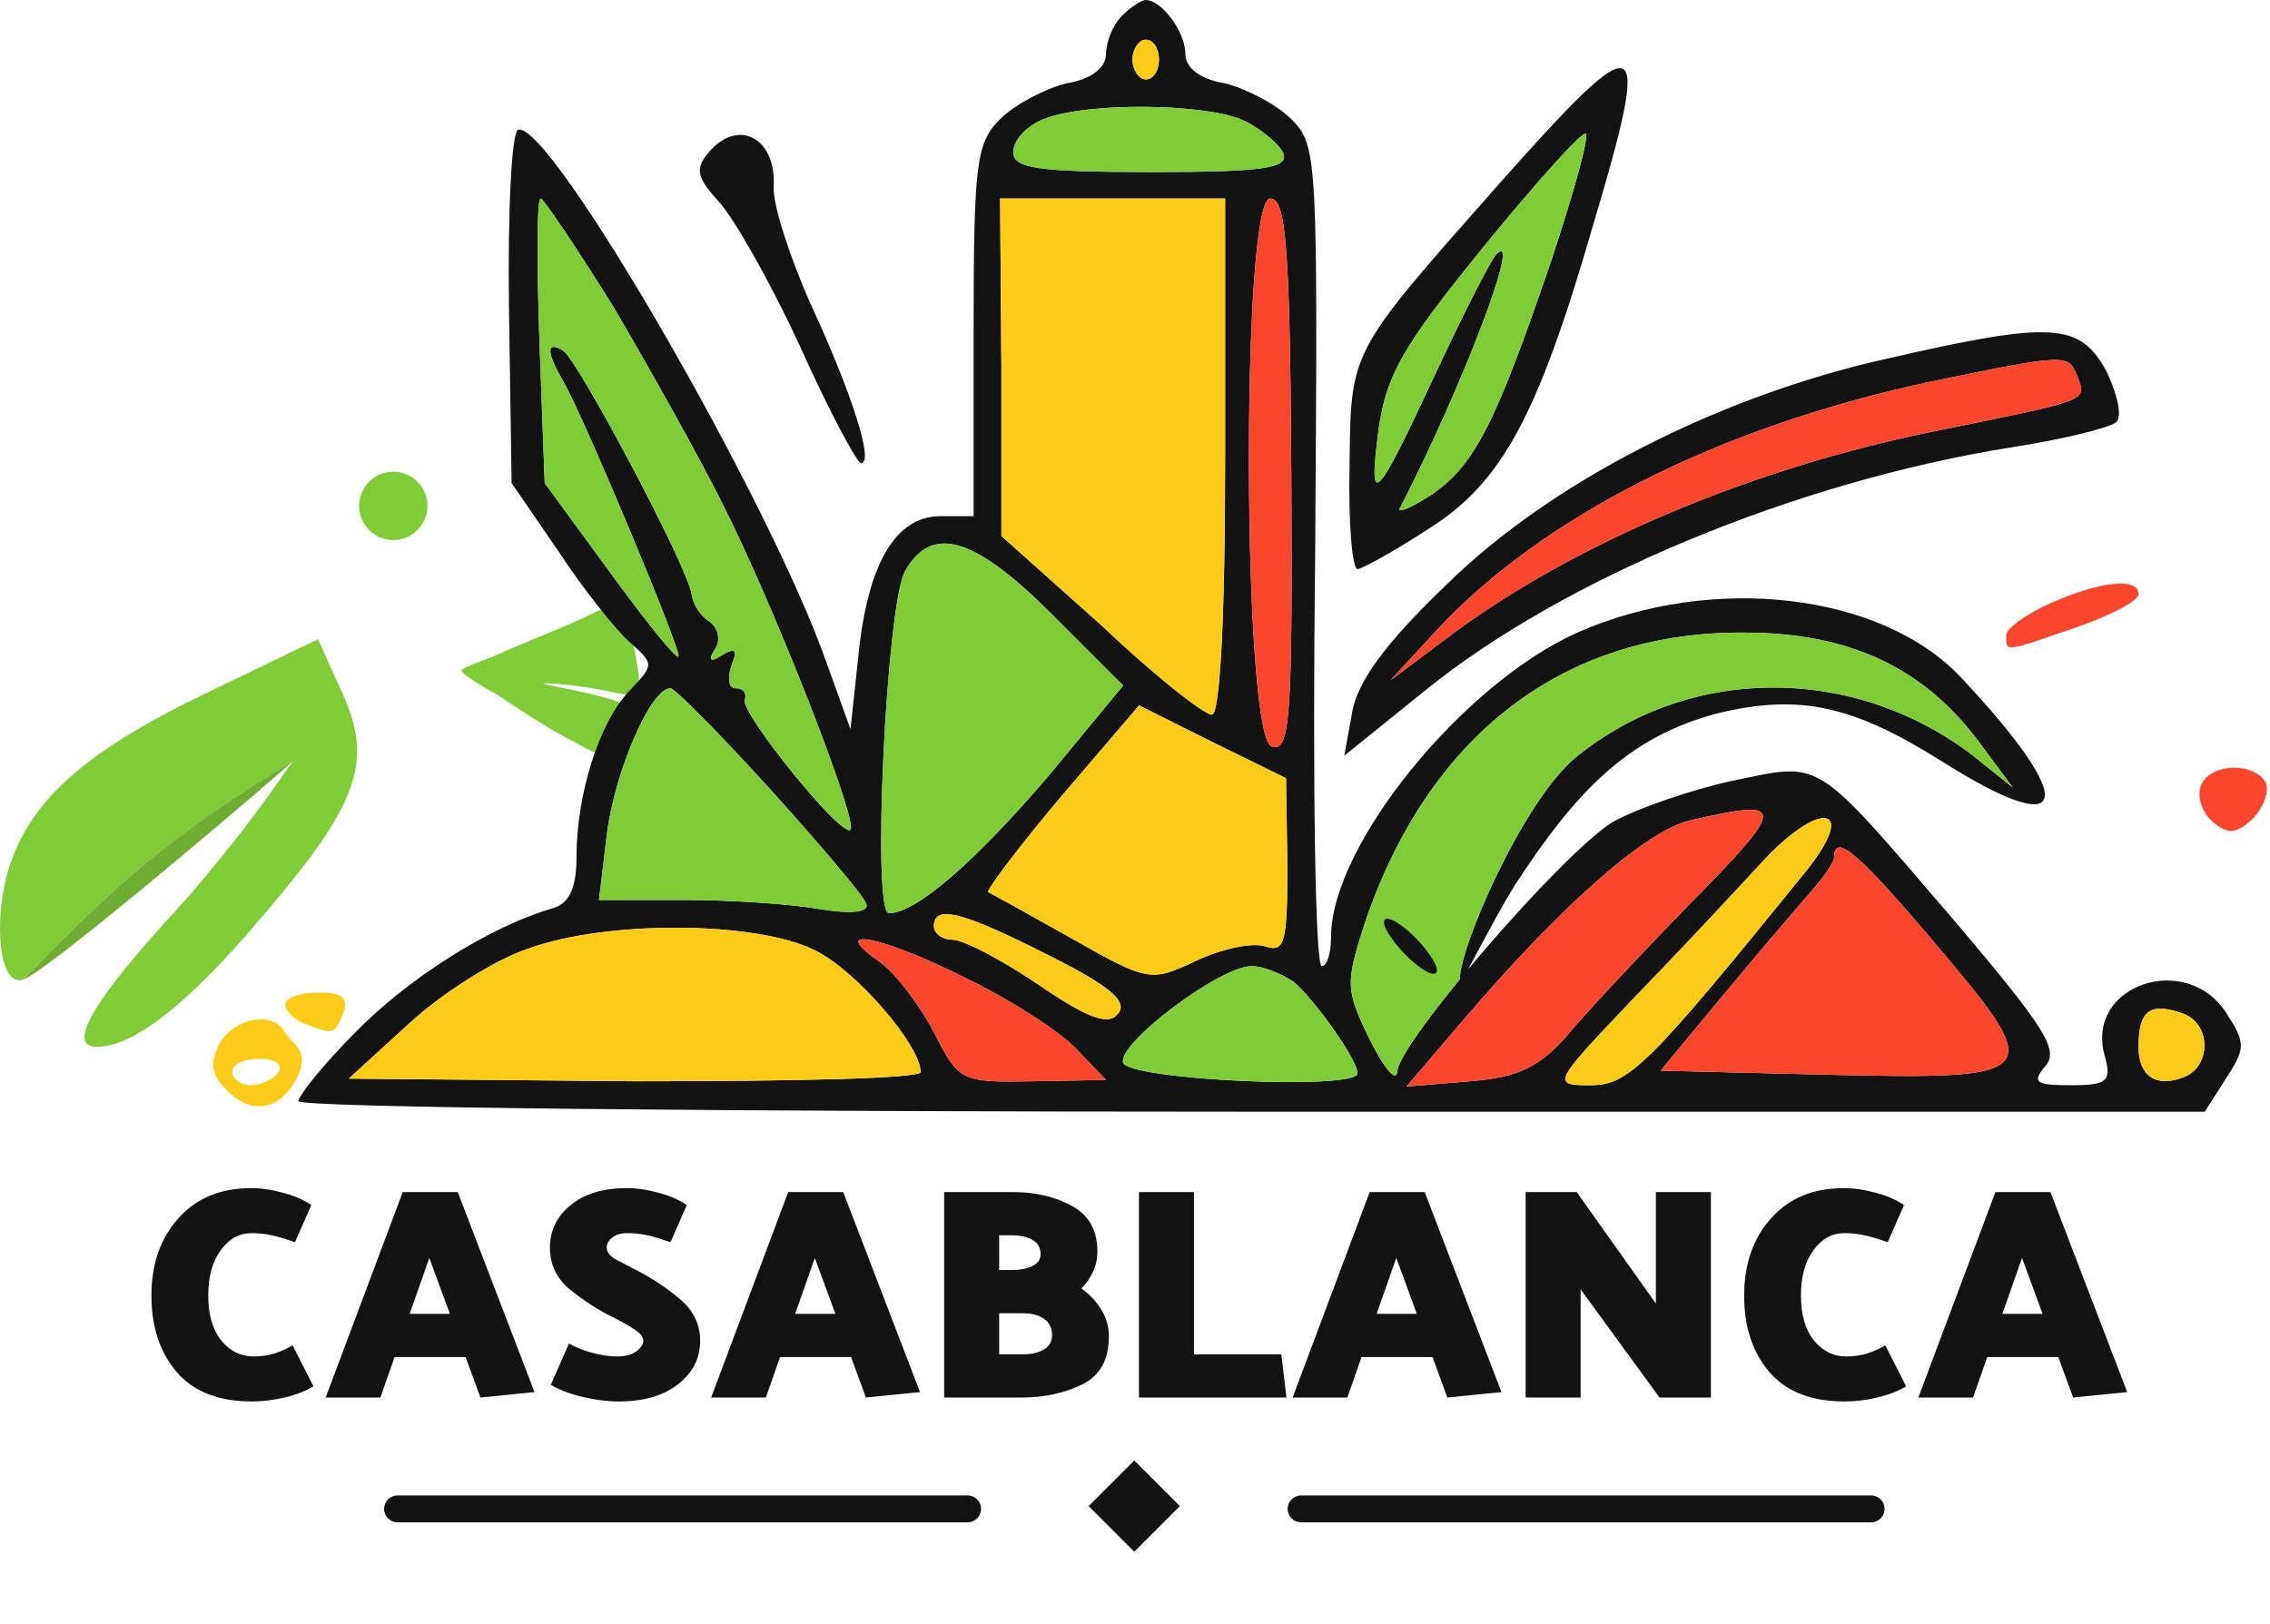 <svg width="721" height="516" viewBox="0 0 721 516" fill="none" xmlns="http://www.w3.org/2000/svg">
<path d="M345.774 478.495L360.268 464L374.763 478.495L360.268 492.989L345.774 478.495Z" fill="#131313"/>
<path fill-rule="evenodd" clip-rule="evenodd" d="M122 479.374C122 477.015 123.912 475.103 126.27 475.103H307.339C309.698 475.103 311.61 477.015 311.61 479.374C311.61 481.732 309.698 483.644 307.339 483.644H126.27C123.912 483.644 122 481.732 122 479.374Z" fill="#131313"/>
<path fill-rule="evenodd" clip-rule="evenodd" d="M408.977 479.374C408.977 477.015 410.889 475.103 413.248 475.103H594.316C596.675 475.103 598.587 477.015 598.587 479.374C598.587 481.732 596.675 483.644 594.316 483.644H413.248C410.889 483.644 408.977 481.732 408.977 479.374Z" fill="#131313"/>
<path d="M93.698 394.656C90.242 393.44 87.618 392.672 85.826 392.352C84.034 391.968 82.05 391.776 79.874 391.776C75.97 391.776 72.706 393.6 70.082 397.248C67.458 400.832 66.146 405.6 66.146 411.552C66.146 417.696 67.522 422.464 70.274 425.856C73.026 429.248 76.45 430.944 80.546 430.944C82.914 430.944 85.154 430.624 87.266 429.984C89.378 429.28 91.266 428.416 92.93 427.392L99.554 440.448C96.994 441.984 93.922 443.168 90.338 444C86.818 444.832 83.394 445.248 80.066 445.248C69.442 445.248 61.442 442.112 56.066 435.84C50.754 429.568 48.098 421.504 48.098 411.648C48.098 401.6 50.946 393.408 56.642 387.072C62.338 380.672 70.018 377.472 79.682 377.472C82.946 377.472 86.306 377.952 89.762 378.912C93.282 379.808 96.322 381.12 98.882 382.848L93.698 394.656ZM136.364 399.648L130.124 417.408H142.892L136.364 399.648ZM145.388 378.72L169.772 442.272L152.588 444L147.884 431.136H125.324L120.812 444H103.436L127.916 378.72H145.388ZM194.246 418.272C189.894 416.096 185.542 413.28 181.19 409.824C176.838 406.304 174.662 401.76 174.662 396.192C174.726 390.816 176.934 386.368 181.286 382.848C185.638 379.264 191.526 377.472 198.95 377.472C202.214 377.472 205.574 377.952 209.03 378.912C212.55 379.808 215.59 381.12 218.15 382.848L212.966 394.656C209.51 393.44 206.886 392.672 205.094 392.352C203.302 391.968 201.318 391.776 199.142 391.776C197.158 391.776 195.59 392.256 194.438 393.216C193.286 394.112 192.71 395.168 192.71 396.384C192.71 397.792 193.67 399.04 195.59 400.128C197.574 401.152 199.91 402.368 202.598 403.776C207.206 406.144 211.654 409.12 215.942 412.704C220.23 416.288 222.374 420.736 222.374 426.048C222.374 431.552 220.038 436.128 215.366 439.776C210.758 443.424 204.422 445.248 196.358 445.248C193.03 445.248 189.254 444.768 185.03 443.808C180.87 442.784 177.51 441.504 174.95 439.968L180.71 426.816C182.374 427.84 184.71 428.8 187.718 429.696C190.79 430.528 193.51 430.944 195.878 430.944C198.63 430.944 200.71 430.4 202.118 429.312C203.59 428.224 204.326 427.072 204.326 425.856C204.326 424.704 203.27 423.456 201.158 422.112C199.046 420.768 196.742 419.488 194.246 418.272ZM258.802 399.648L252.562 417.408H265.33L258.802 399.648ZM267.826 378.72L292.21 442.272L275.026 444L270.322 431.136H247.762L243.25 444H225.874L250.354 378.72H267.826ZM299.884 444V378.72H321.676C328.844 378.72 335.116 380.192 340.492 383.136C345.868 386.08 348.556 390.88 348.556 397.536V398.016C348.492 400.32 347.98 402.432 347.02 404.352C346.124 406.208 344.94 407.872 343.468 409.344C346.028 411.136 348.108 413.344 349.708 415.968C351.372 418.528 352.204 421.376 352.204 424.512C352.204 432 349.356 437.12 343.66 439.872C337.964 442.624 331.596 444 324.556 444H299.884ZM321.1 392.448H317.356V403.488H321.292C323.98 403.488 326.188 403.072 327.916 402.24C329.644 401.408 330.508 400.128 330.508 398.4C330.508 396.416 329.676 394.944 328.012 393.984C326.348 392.96 324.044 392.448 321.1 392.448ZM324.748 417.216H317.356V430.272H324.94C327.628 430.272 329.836 429.76 331.564 428.736C333.292 427.712 334.156 426.176 334.156 424.128C334.156 421.952 333.324 420.256 331.66 419.04C329.996 417.824 327.692 417.216 324.748 417.216ZM408.607 444H361.759V378.72H379.231V430.272H406.975L408.607 444ZM443.489 399.648L437.249 417.408H450.017L443.489 399.648ZM452.513 378.72L476.897 442.272L459.713 444L455.009 431.136H432.449L427.937 444H410.561L435.041 378.72H452.513ZM484.571 444V378.72H500.795L525.947 414.144V378.72H543.419V444H527.099L502.043 409.632V444H484.571ZM599.573 394.656C596.117 393.44 593.493 392.672 591.701 392.352C589.909 391.968 587.925 391.776 585.749 391.776C581.845 391.776 578.581 393.6 575.957 397.248C573.333 400.832 572.021 405.6 572.021 411.552C572.021 417.696 573.397 422.464 576.149 425.856C578.901 429.248 582.325 430.944 586.421 430.944C588.789 430.944 591.029 430.624 593.141 429.984C595.253 429.28 597.141 428.416 598.805 427.392L605.429 440.448C602.869 441.984 599.797 443.168 596.213 444C592.693 444.832 589.269 445.248 585.941 445.248C575.317 445.248 567.317 442.112 561.941 435.84C556.629 429.568 553.973 421.504 553.973 411.648C553.973 401.6 556.821 393.408 562.517 387.072C568.213 380.672 575.893 377.472 585.557 377.472C588.821 377.472 592.181 377.952 595.637 378.912C599.157 379.808 602.197 381.12 604.757 382.848L599.573 394.656ZM642.239 399.648L635.999 417.408H648.767L642.239 399.648ZM651.263 378.72L675.647 442.272L658.463 444L653.759 431.136H631.199L626.687 444H609.311L633.791 378.72H651.263Z" fill="#131313"/>
<path fill-rule="evenodd" clip-rule="evenodd" d="M2.205 277.919C8.512 255.214 25.751 239.236 66.115 219.895L101.014 203.076L108.582 219.895C118.673 241.759 114.048 255.214 84.195 290.112C60.229 318.704 42.569 332.579 30.796 332.579C14.819 332.579 51.785 293.903 60.472 284.129C73.225 268.998 80.366 260.081 93.051 241.777C55.53 264.474 37.241 280.173 7.416 311.2C-0.152 313.723 -2 293.896 2.205 277.919Z" fill="#7FCC38"/>
<path d="M7.416 311.2C15.825 308.257 89.793 245.035 93.051 241.777C55.53 264.474 37.241 280.173 7.416 311.2Z" fill="#6DAD31"/>
<path d="M180.998 198.234C173.009 201.598 161.657 206.223 156.191 208.746C156.191 208.746 147.725 211.764 146.639 212.85C145.553 213.936 158.293 220.939 158.293 220.939C165.021 225.564 175.532 232.292 182.26 235.655C192.771 241.542 193.612 241.121 193.612 233.133C193.612 227.667 197.679 223.504 197.679 223.504C191.624 220.669 172.589 217.509 172.589 217.194C172.589 216.879 178.132 217.194 185.733 218.28C193.741 219.424 199.851 221.538 202.023 220.452C204.195 219.366 202.513 211.725 201.182 204.686C199.851 197.646 200.937 193.303 199.078 191.507C197.219 189.711 188.987 194.87 180.998 198.234Z" fill="#7FCC38"/>
<path d="M356.331 5.046C353.388 7.989 351.286 13.455 351.286 17.239C351.286 21.444 346.661 25.228 338.672 26.489C331.945 28.171 322.274 33.217 317.649 37.842C310.081 45.41 309.24 51.717 309.24 105.116V163.981H298.728C284.432 163.981 275.603 179.117 272.659 208.129L270.136 231.675L262.568 210.652C244.488 158.935 174.691 38.262 164.6 41.205C162.498 41.626 161.236 67.274 161.657 97.968L162.498 153.469L177.214 174.913C185.203 187.106 195.294 199.72 199.919 203.925C207.908 211.073 207.908 211.073 199.499 219.902C190.248 229.994 183.101 252.278 183.101 272.46C183.101 281.711 180.998 286.756 175.953 288.438C155.35 294.324 129.281 311.143 112.883 327.961C102.792 338.053 94.803 348.144 94.803 349.826C94.803 351.928 231.033 353.189 397.537 353.189H700.271L706.998 342.678C713.305 333.007 713.305 331.325 706.998 321.655C694.384 302.313 662.849 312.825 668.315 334.689C670.838 343.519 669.577 344.78 657.804 344.78C646.451 344.78 645.19 343.939 649.815 338.473C654.02 333.428 648.974 325.859 621.223 293.063C575.393 239.664 579.177 242.187 550.165 248.073C536.71 251.017 519.892 256.903 512.323 261.108C496.346 270.778 443.788 331.746 443.788 340.575C443.367 343.939 439.583 339.314 434.958 330.064C427.39 314.507 427.39 312.404 433.276 293.904C453.459 233.778 496.346 200.561 553.949 200.982C587.166 200.982 610.712 211.914 628.371 235.46L639.303 250.176L626.689 240.085C588.848 211.073 536.29 211.073 500.13 240.926C483.732 254.801 463.663 300.631 463.663 311.143C463.663 314.507 472.288 295.562 481.117 281.266C500.038 252.254 516.528 234.198 545.54 226.63C571.609 220.323 588.427 224.107 616.598 241.766C657.804 267.835 660.747 255.642 622.905 215.277C597.678 188.368 543.858 182.061 500.971 200.982C464.391 217.38 422.765 268.676 422.765 297.688C422.765 302.734 421.503 306.938 419.821 306.938C417.719 306.938 416.878 248.494 417.719 176.595C418.56 50.035 418.56 46.251 410.151 37.842C405.526 33.217 395.855 28.171 389.128 26.489C381.139 25.228 376.514 21.444 376.514 17.239C376.514 10.091 368.945 2.77457e-06 363.9 2.77457e-06C362.638 2.77457e-06 359.275 2.102 356.331 5.046ZM368.104 18.921C368.104 22.285 366.423 25.228 363.9 25.228C361.798 25.228 359.695 22.285 359.695 18.921C359.695 15.557 361.798 12.614 363.9 12.614C366.423 12.614 368.104 15.557 368.104 18.921ZM395.014 38.262C400.901 41.205 406.367 45.831 407.628 48.774C409.31 53.399 401.321 54.66 366.002 54.66C329.001 54.66 321.853 53.399 321.853 48.353C321.853 44.569 326.058 39.944 331.524 37.842C344.979 32.376 382.821 32.796 395.014 38.262ZM194.874 97.547C206.226 116.889 221.783 144.639 229.352 159.776C246.17 192.993 272.659 261.108 270.136 263.631C267.193 266.153 235.658 227.05 236.499 222.425C237.34 220.323 236.079 218.641 233.556 218.641C231.454 218.641 231.033 215.698 232.295 211.493C234.397 206.448 233.556 205.607 229.352 208.129C225.567 210.652 224.726 209.811 227.249 206.027C228.931 203.084 228.09 199.72 225.567 197.618C222.624 195.936 220.101 192.152 219.681 188.788C218.419 179.958 183.521 114.366 178.896 111.423C173.43 108.059 173.43 111.843 178.896 121.093C185.623 132.866 216.738 207.288 215.476 208.55C214.635 209.391 204.965 197.197 193.612 181.64L173.009 153.469L171.328 108.059C170.487 83.252 170.487 63.069 171.748 63.069C172.589 63.069 183.101 78.627 194.874 97.547ZM389.128 145.06C389.128 197.197 387.446 227.05 384.923 227.05C382.4 227.05 366.423 214.436 349.604 198.459L318.069 170.288V116.468L317.649 63.069H353.388H389.128V145.06ZM410.151 151.367C410.571 228.732 409.73 239.244 403.844 237.141C394.594 233.357 394.173 63.069 403.423 63.069C408.469 63.069 409.73 77.786 410.151 151.367ZM334.047 195.095L356.752 217.8L332.786 246.812C310.081 273.301 291.16 290.12 282.33 290.12C276.864 290.12 281.489 192.993 287.375 181.64C295.785 166.504 309.24 170.288 334.047 195.095ZM244.488 250.596C260.466 268.256 274.341 284.654 275.182 287.177C276.023 289.699 270.977 290.54 260.466 288.858C251.216 287.177 231.874 285.915 217.158 285.915H190.248L192.771 264.892C195.294 245.13 206.647 218.641 212.953 218.641C214.215 218.641 228.511 232.937 244.488 250.596ZM408.889 274.983C408.889 299.79 408.048 302.734 401.742 300.631C397.537 299.37 387.866 301.472 379.877 305.256C365.582 311.984 364.741 311.984 340.354 298.109C326.899 290.54 314.706 283.813 313.865 283.392C313.444 282.551 323.535 269.097 336.99 253.119L361.798 224.107L385.343 235.88L408.469 247.233L408.889 274.983ZM537.131 286.756C520.733 303.575 502.653 322.916 497.187 329.643C488.777 338.894 482.471 342.257 466.913 343.519L446.731 345.2L463.97 325.018C495.084 288.438 522.415 264.051 536.71 260.687C567.404 253.539 567.825 255.642 537.131 286.756ZM573.711 276.665C523.676 338.473 517.369 344.78 505.176 344.78C492.982 344.78 492.982 344.36 517.789 318.291C531.665 303.995 550.165 284.233 559.415 274.142C577.916 253.96 590.53 255.642 573.711 276.665ZM615.757 301.052C650.235 341.837 648.974 343.098 579.177 341.416L527.46 340.155L545.54 318.291C555.631 306.097 567.825 291.802 572.87 285.915C578.336 280.029 582.541 274.142 582.541 272.46C582.541 264.051 590.95 271.619 615.757 301.052ZM333.206 303.575C352.547 313.245 358.434 318.291 355.07 322.075C352.127 325.859 345.82 323.757 329.842 312.825C318.069 304.836 305.876 298.529 302.512 298.529C299.148 298.529 296.626 296.427 296.626 294.324C296.626 287.177 305.876 289.699 333.206 303.575ZM258.784 301.893C271.818 308.2 292.421 332.166 292.421 340.575C292.421 342.678 251.636 343.519 201.601 343.519L110.781 342.678L130.122 325.018C140.634 315.348 157.452 304.836 167.543 301.472C192.771 292.222 240.284 292.643 258.784 301.893ZM307.558 311.143C321.433 317.87 336.99 327.961 342.036 333.428L351.286 343.098L328.16 343.519C305.035 343.939 304.614 343.519 296.626 327.961C292.001 319.132 284.012 308.62 278.966 305.256C262.568 293.904 280.228 297.268 307.558 311.143ZM410.992 311.984C418.14 318.291 431.174 336.791 431.174 340.996C431.174 346.462 358.434 343.098 356.752 337.632C354.65 331.746 387.446 306.938 397.537 306.938C401.321 306.938 407.208 309.461 410.992 311.984ZM693.543 322.075C702.373 325.439 702.373 338.894 693.543 342.257C684.713 345.621 679.247 341.837 679.247 332.587C679.247 320.814 683.032 318.291 693.543 322.075Z" fill="#131313"/>
<path d="M258.784 301.893C271.818 308.2 292.421 332.166 292.421 340.575C292.421 342.678 251.636 343.519 201.601 343.519L110.781 342.678L130.122 325.018C140.634 315.348 157.452 304.836 167.543 301.472C192.771 292.222 240.284 292.643 258.784 301.893Z" fill="#FFCB19"/>
<path d="M244.488 250.596C260.466 268.256 274.341 284.654 275.182 287.177C276.023 289.699 270.977 290.54 260.466 288.858C251.216 287.177 231.874 285.915 217.158 285.915H190.248L192.771 264.892C195.294 245.13 206.647 218.641 212.953 218.641C214.215 218.641 228.511 232.937 244.488 250.596Z" fill="#7FCC38"/>
<path d="M307.558 311.143C321.433 317.87 336.99 327.961 342.036 333.428L351.286 343.098L328.16 343.519C305.035 343.939 304.614 343.519 296.626 327.961C292.001 319.132 284.012 308.62 278.966 305.256C262.568 293.904 280.228 297.268 307.558 311.143Z" fill="#FB462E"/>
<path d="M410.992 311.984C418.14 318.291 431.174 336.791 431.174 340.996C431.174 346.462 358.434 343.098 356.752 337.632C354.65 331.746 387.446 306.938 397.537 306.938C401.321 306.938 407.208 309.461 410.992 311.984Z" fill="#7FCC38"/>
<path d="M615.757 301.052C650.235 341.837 648.974 343.098 579.177 341.416L527.46 340.155L545.54 318.291C555.631 306.097 567.825 291.802 572.87 285.915C578.336 280.029 582.541 274.142 582.541 272.46C582.541 264.051 590.95 271.619 615.757 301.052Z" fill="#FB462E"/>
<path d="M573.711 276.665C523.676 338.473 517.369 344.78 505.176 344.78C492.982 344.78 492.982 344.36 517.789 318.291C531.665 303.995 550.165 284.233 559.415 274.142C577.916 253.96 590.53 255.642 573.711 276.665Z" fill="#FFCB19"/>
<path d="M537.131 286.756C520.733 303.575 502.653 322.916 497.187 329.643C488.777 338.894 482.471 342.257 466.913 343.519L446.731 345.2L463.97 325.018C495.084 288.438 522.415 264.051 536.71 260.687C567.404 253.539 567.825 255.642 537.131 286.756Z" fill="#FB462E"/>
<path d="M463.663 311.143C452.375 324.918 443.788 337.006 443.788 340.575C443.367 343.939 439.583 339.314 434.958 330.064C427.39 314.507 427.39 312.404 433.276 293.904C453.459 233.778 496.346 200.561 553.949 200.982C587.166 200.982 610.712 211.914 628.371 235.46L639.303 250.176L626.689 240.085C588.848 211.073 536.29 211.073 500.13 240.926C483.732 254.801 463.663 300.631 463.663 311.143Z" fill="#7FCC38"/>
<path d="M389.128 145.06C389.128 197.197 387.446 227.05 384.923 227.05C382.4 227.05 366.423 214.436 349.604 198.459L318.069 170.288V116.468L317.649 63.069H353.388H389.128V145.06Z" fill="#FFCB19"/>
<path d="M410.151 151.367C410.571 228.732 409.73 239.244 403.844 237.141C394.594 233.357 394.173 63.069 403.423 63.069C408.469 63.069 409.73 77.786 410.151 151.367Z" fill="#FB462E"/>
<path d="M194.874 97.547C206.226 116.889 221.783 144.639 229.352 159.776C246.17 192.993 272.659 261.108 270.136 263.631C267.193 266.153 235.658 227.05 236.499 222.425C237.34 220.323 236.079 218.641 233.556 218.641C231.454 218.641 231.033 215.698 232.295 211.493C234.397 206.448 233.556 205.607 229.352 208.129C225.567 210.652 224.726 209.811 227.249 206.027C228.931 203.084 228.09 199.72 225.567 197.618C222.624 195.936 220.101 192.152 219.681 188.788C218.419 179.958 183.521 114.366 178.896 111.423C173.43 108.059 173.43 111.843 178.896 121.093C185.623 132.866 216.738 207.288 215.476 208.55C214.635 209.391 204.965 197.197 193.612 181.64L173.009 153.469L171.328 108.059C170.487 83.252 170.487 63.069 171.748 63.069C172.589 63.069 183.101 78.627 194.874 97.547Z" fill="#7FCC38"/>
<path d="M334.047 195.095L356.752 217.8L332.786 246.812C310.081 273.301 291.16 290.12 282.33 290.12C276.864 290.12 281.489 192.993 287.375 181.64C295.785 166.504 309.24 170.288 334.047 195.095Z" fill="#7FCC38"/>
<path d="M395.014 38.262C400.901 41.205 406.367 45.831 407.628 48.774C409.31 53.399 401.321 54.66 366.002 54.66C329.001 54.66 321.853 53.399 321.853 48.353C321.853 44.569 326.058 39.944 331.524 37.842C344.979 32.376 382.821 32.796 395.014 38.262Z" fill="#7FCC38"/>
<path d="M368.104 18.921C368.104 22.285 366.423 25.228 363.9 25.228C361.798 25.228 359.695 22.285 359.695 18.921C359.695 15.557 361.798 12.614 363.9 12.614C366.423 12.614 368.104 15.557 368.104 18.921Z" fill="#FFCB19"/>
<path d="M333.206 303.575C352.547 313.245 358.434 318.291 355.07 322.075C352.127 325.859 345.82 323.757 329.842 312.825C318.069 304.836 305.876 298.529 302.512 298.529C299.148 298.529 296.626 296.427 296.626 294.324C296.626 287.177 305.876 289.699 333.206 303.575Z" fill="#FFCB19"/>
<path d="M408.889 274.983C408.889 299.79 408.048 302.734 401.742 300.631C397.537 299.37 387.866 301.472 379.877 305.256C365.582 311.984 364.741 311.984 340.354 298.109C326.899 290.54 314.706 283.813 313.865 283.392C313.444 282.551 323.535 269.097 336.99 253.119L361.798 224.107L385.343 235.88L408.469 247.233L408.889 274.983Z" fill="#FFCB19"/>
<path d="M693.543 322.075C702.373 325.439 702.373 338.894 693.543 342.257C684.713 345.621 679.247 341.837 679.247 332.587C679.247 320.814 683.032 318.291 693.543 322.075Z" fill="#FFCB19"/>
<path d="M475.743 58.865C428.231 112.684 429.072 111.002 428.651 148.003C428.231 166.083 429.492 180.799 431.174 180.799C432.435 180.799 442.526 175.333 453.458 168.185C477.004 153.469 488.357 132.446 506.016 71.479C524.937 7.989 521.994 6.728 475.743 58.865ZM492.562 83.252C474.902 134.969 468.175 148.424 453.879 157.674C447.992 161.458 443.788 163.14 444.629 161.458C464.39 123.196 483.732 72.32 475.323 80.729C473.641 82.411 465.231 98.809 456.402 117.73C436.64 160.197 434.538 162.299 437.901 136.23C440.424 118.991 445.47 110.162 470.697 79.047C487.095 58.865 501.812 42.467 503.494 42.467C505.175 42.046 500.13 60.547 492.562 83.252Z" fill="#131313"/>
<path d="M492.562 83.252C474.902 134.969 468.175 148.424 453.879 157.674C447.992 161.458 443.788 163.14 444.629 161.458C464.39 123.196 483.732 72.32 475.323 80.729C473.641 82.411 465.231 98.809 456.402 117.73C436.64 160.197 434.538 162.299 437.901 136.23C440.424 118.991 445.47 110.162 470.697 79.047C487.095 58.865 501.812 42.467 503.494 42.467C505.175 42.046 500.13 60.547 492.562 83.252Z" fill="#7FCC38"/>
<path d="M225.147 48.353C220.522 53.819 221.363 56.342 228.511 64.331C233.136 69.376 244.909 89.979 254.159 110.161C263.409 130.764 272.239 147.162 273.5 147.162C277.705 147.162 270.557 124.877 257.523 96.706C250.795 81.57 245.329 64.751 245.75 59.285C246.591 43.728 234.397 37.421 225.147 48.353Z" fill="#131313"/>
<path d="M599.36 113.945C546.381 125.718 492.562 153.049 459.345 185.845C440.004 204.345 431.174 216.539 429.492 226.209L426.969 240.085L453.038 219.061C496.766 183.742 570.348 153.049 638.883 142.117C655.281 139.594 670.418 135.81 672.1 134.128C674.202 132.446 672.52 125.298 669.156 118.15C660.747 102.593 652.338 101.752 599.36 113.945ZM659.906 119.832C662.85 127.4 663.69 126.98 616.178 136.65C556.893 148.423 498.869 172.81 458.504 203.504L441.686 216.118L456.402 200.14C490.039 163.981 545.961 135.81 611.973 121.514C656.963 112.264 656.963 112.264 659.906 119.832Z" fill="#131313"/>
<path d="M659.906 119.832C662.85 127.4 663.69 126.98 616.178 136.65C556.893 148.423 498.869 172.81 458.504 203.504L441.686 216.118L456.402 200.14C490.039 163.981 545.961 135.81 611.973 121.514C656.963 112.264 656.963 112.264 659.906 119.832Z" fill="#FB462E"/>
<path d="M651.076 191.732C643.508 195.095 637.201 199.72 637.201 201.823C637.201 207.289 636.36 207.289 659.486 199.3C670.418 195.516 679.247 190.891 679.247 188.788C679.247 183.322 667.054 184.584 651.076 191.732Z" fill="#FB462E"/>
<path d="M135.779 160.723C135.779 166.721 130.917 171.583 124.919 171.583C118.922 171.583 114.06 166.721 114.06 160.723C114.06 154.726 118.922 149.864 124.919 149.864C130.917 149.864 135.779 154.726 135.779 160.723Z" fill="#7FCC38"/>
<path d="M699.009 249.755C697.748 253.119 699.43 258.165 702.793 261.108C707.839 265.312 710.362 264.892 715.828 259.846C719.192 256.062 720.873 251.017 719.612 248.494C715.407 241.767 701.532 242.607 699.009 249.755Z" fill="#FB462E"/>
<path d="M439.583 293.063C439.583 295.165 443.368 300.631 447.993 304.836C452.618 309.041 456.402 310.723 456.402 308.2C456.402 306.098 452.618 300.631 447.993 296.427C443.368 292.222 439.583 290.54 439.583 293.063Z" fill="#131313"/>
<path d="M90.599 319.132C90.599 321.234 93.542 324.177 97.326 325.439C106.156 328.803 106.156 328.803 109.099 321.655C110.781 317.03 108.679 315.348 101.11 315.348C95.224 315.348 90.599 317.03 90.599 319.132Z" fill="#FFCB19"/>
<path d="M69.576 331.746C66.632 338.053 67.053 341.416 72.098 346.462C81.349 355.712 90.308 350.91 94.512 342.08C98.717 333.251 92.433 331.746 90.178 327.541C86.911 321.447 74.621 322.916 69.576 331.746ZM88.496 340.575C87.235 342.678 83.03 344.78 79.667 344.78C76.303 344.78 73.78 342.678 73.78 340.575C73.78 338.053 77.564 336.371 82.61 336.371C87.235 336.371 89.758 338.053 88.496 340.575Z" fill="#FFCB19"/>
</svg>
